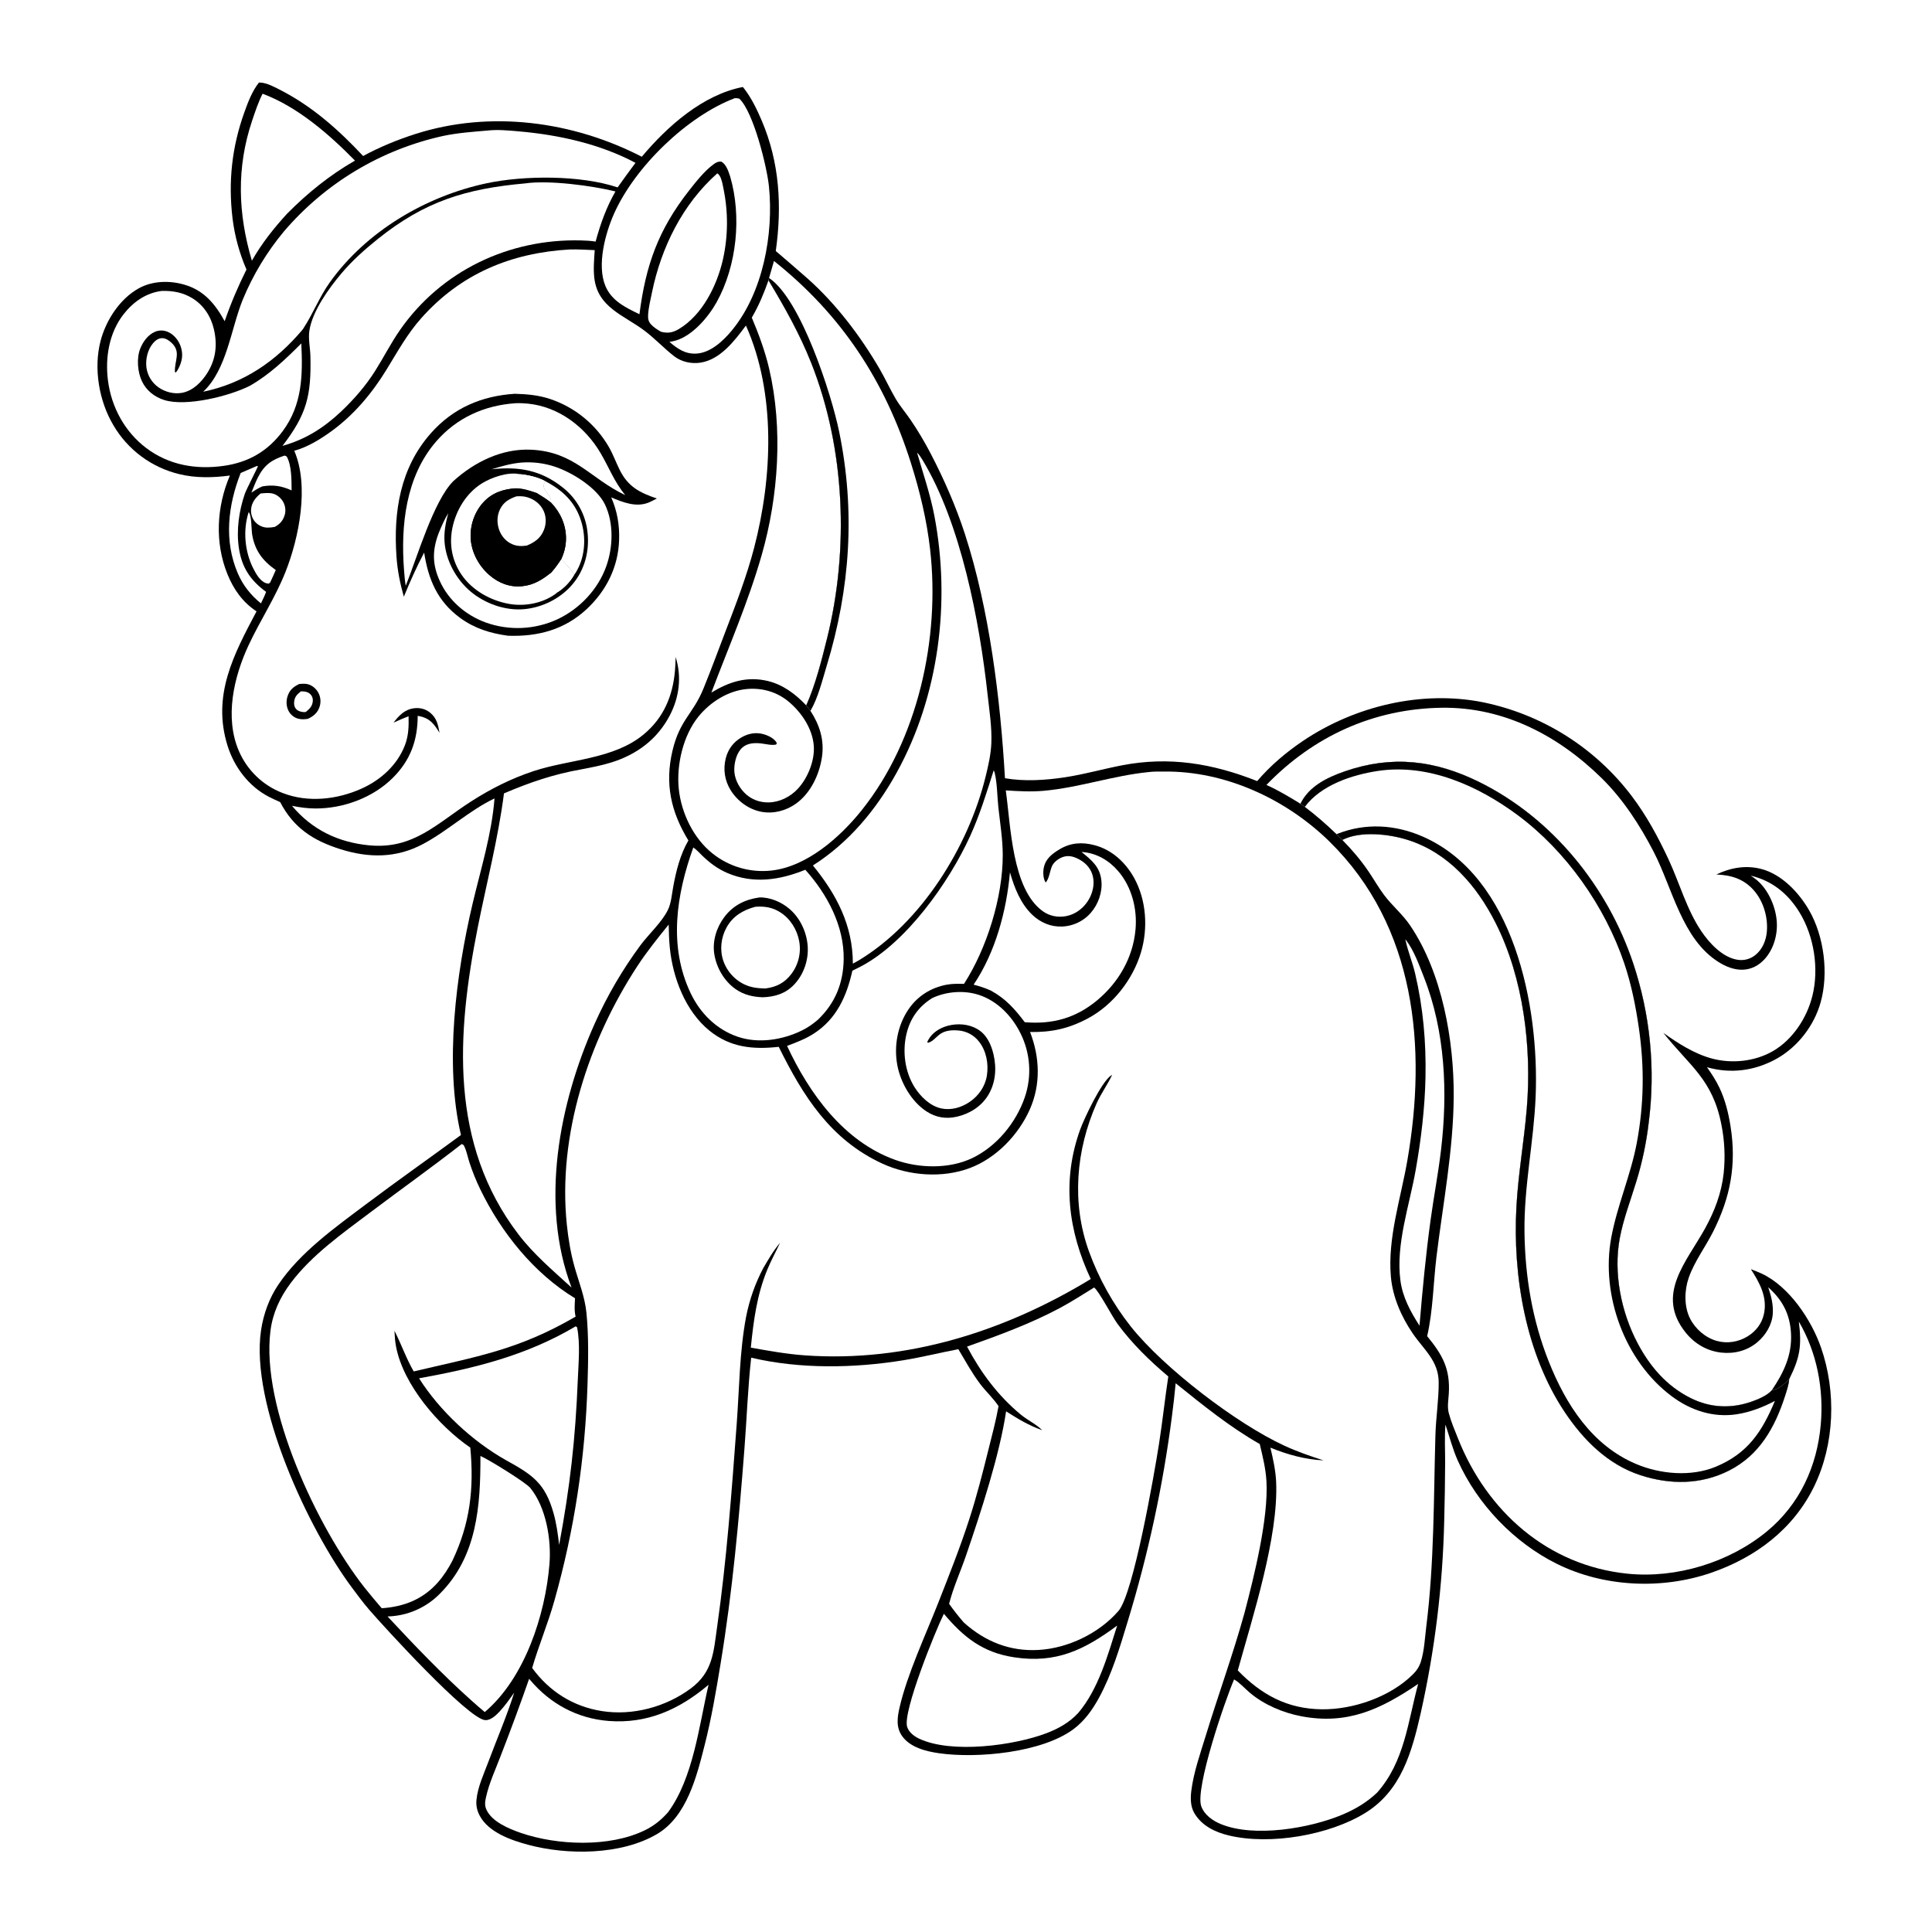 <?xml version="1.0" encoding="utf-8"?>
<!-- Generator: Adobe Illustrator 27.5.0, SVG Export Plug-In . SVG Version: 6.00 Build 0)  -->
<svg version="1.1" id="Layer_1" xmlns="http://www.w3.org/2000/svg" xmlns:xlink="http://www.w3.org/1999/xlink" x="0px" y="0px"
	 viewBox="0 0 4000 4000" style="enable-background:new 0 0 4000 4000;" xml:space="preserve">
<path style="fill:#FFFFFF;" d="M0,0h4000v4000H0V0z"/>
<path d="M536.078,170.946c1.004,0.007,2.012-0.019,3.016,0.023c13.395,0.553,30.57,9.77,42.313,15.847
	c66.246,34.291,119.832,82.161,170.41,136.215c33.922-18.55,71.762-33.994,108.547-45.732
	c154.785-49.395,325.324-26.447,468.387,47.211c53.004-63.08,126.246-128.337,209.262-144.407c1.363,1.668,2.723,3.339,4.012,5.063
	c14.59,19.475,25.519,42.217,35.031,64.52c37.109,87.022,42.074,177.293,29.113,270.054c22.214,18.93,44.289,38.02,66.227,57.27
	c58.672,52.254,109.074,118.816,148.609,186.566c11.785,20.199,21.395,41.602,33.238,61.75c8.969,15.258,20.773,29,30.781,43.613
	c15.324,22.375,29.672,46.711,42.18,70.758c27.469,52.801,52.262,109.484,70.625,166.117
	c50.574,155.977,73.508,341.617,82.84,505.406c39.914,7,83.66,4.18,123.434-1.813c39.891-6.008,78.82-17.129,118.387-24.805
	c98.465-19.105,188.195-3.891,280.379,32.555c26.883-31.75,60.441-60.059,94.891-83.246
	c106.996-72.016,245.617-105.426,372.973-79.875c3.794,0.781,7.58,1.606,11.355,2.473c3.776,0.867,7.542,1.776,11.297,2.727
	c3.753,0.953,7.496,1.948,11.23,2.984c3.732,1.034,7.452,2.111,11.16,3.23c3.708,1.12,7.405,2.281,11.09,3.484
	c3.682,1.203,7.35,2.447,11.004,3.73c3.654,1.286,7.293,2.613,10.918,3.98s7.234,2.775,10.828,4.223
	c3.591,1.448,7.167,2.936,10.727,4.465c3.56,1.529,7.102,3.096,10.625,4.703c3.526,1.609,7.033,3.258,10.52,4.945
	c3.487,1.688,6.954,3.414,10.402,5.18c3.448,1.763,6.876,3.566,10.285,5.41c3.406,1.841,6.793,3.721,10.16,5.641
	c3.365,1.919,6.707,3.875,10.027,5.867c3.323,1.995,6.623,4.026,9.898,6.094c3.276,2.068,6.527,4.172,9.754,6.313
	c3.229,2.141,6.434,4.318,9.613,6.531c3.18,2.214,6.333,4.462,9.461,6.746c3.13,2.284,6.233,4.603,9.309,6.957
	c3.078,2.354,6.129,4.742,9.153,7.164c3.023,2.422,6.018,4.877,8.984,7.367c2.969,2.49,5.909,5.013,8.82,7.57
	c2.911,2.555,5.793,5.143,8.645,7.766c2.854,2.62,5.677,5.272,8.469,7.957c2.794,2.685,5.557,5.4,8.289,8.145
	c2.732,2.747,5.432,5.525,8.102,8.332c2.669,2.807,5.307,5.645,7.914,8.512c2.604,2.865,5.177,5.759,7.719,8.684
	c2.542,2.924,5.05,5.878,7.523,8.859c2.474,2.979,4.914,5.987,7.32,9.023c2.406,3.036,4.779,6.099,7.117,9.188
	c30.695,40.633,54.508,84.785,75.973,130.777c22.871,49.008,37.742,104.332,68.191,149.238
	c16.832,24.824,43.547,53.707,74.496,58.762c1.63,0.276,3.27,0.465,4.918,0.566c1.651,0.102,3.302,0.115,4.953,0.039
	c1.651-0.073,3.293-0.234,4.926-0.484s3.249-0.586,4.848-1.008c1.599-0.422,3.171-0.927,4.715-1.516
	c1.542-0.589,3.05-1.258,4.523-2.008c1.474-0.75,2.902-1.577,4.285-2.48c1.385-0.901,2.719-1.874,4-2.918
	c14.629-11.711,22.223-30.035,23.785-48.371c2.574-30.215-7.168-63.281-27.379-85.98c-21.094-23.691-46.602-30.977-77.141-32.395
	c29.629-14.168,61.402-19.816,93.574-11.246c42.16,11.234,77.461,48.828,98.563,85.578c30.977,53.949,40.582,130.52,23.754,190.426
	c-13.648,48.574-47.57,92.523-91.797,117.066c-44.508,24.699-94.621,31.367-143.508,17.18c9.597,13.66,18.543,27.316,25.746,42.418
	c12.043,25.254,18.653,52.41,23.027,79.941c12.598,79.277-0.082,146.969-36.172,218.426c-15.941,31.563-38.805,61.832-50.414,95.16
	c-9.082,26.063-9.852,59.5,2.813,84.5c10.871,21.465,31.66,39.527,54.918,46.153c21.684,6.176,44.758,2.48,63.957-9.168
	c17.301-10.5,29.859-26.703,34.074-46.637c7.422-35.102-8.941-64.32-27.082-92.621c7.5,2.934,15.137,5.758,22.434,9.18
	c56.953,26.711,102.742,95.473,122.813,153.16c31.867,91.59,28.293,199.559-14.148,287.172
	c-42.973,88.707-121.563,147.625-213.758,179.199c-102.238,35.016-221.648,29.578-318.93-18.621
	c-88.785-43.988-164.586-123.23-205.164-213.648c-10.832-24.137-17.148-49.719-25.613-74.711c-2.055,25.82-0.574,52.445-0.61,78.363
	c-0.203,40.438-0.847,80.868-1.934,121.293c-0.768,33.497-2.363,66.957-4.785,100.379c-2.422,33.419-5.668,66.758-9.738,100.016
	c-4.073,33.258-8.965,66.396-14.676,99.414c-5.711,33.016-12.234,65.871-19.57,98.566
	c-18.352,80.293-40.238,159.953-114.523,205.922c-74.539,46.121-196.75,67.137-282.129,46.863
	c-28.723-6.824-56.422-19.977-71.945-46.422c-8.047-13.719-8.145-30.672-6.238-46.074c4.75-38.43,18.855-78.078,30.172-115.035
	c25.957-84.75,56.355-168.039,80-253.519c19.848-75.727,49.855-195.571,45.375-272.836c-1.508-26.035-7.867-51.359-13.84-76.645
	c-61.648-34.922-119.105-81.535-174.109-125.871c-2.135,22.932-4.72,45.814-7.754,68.645c-4.638,35.982-10.031,71.85-16.18,107.605
	c-6.148,35.758-13.048,71.368-20.699,106.832s-16.046,70.751-25.184,105.863c-9.138,35.109-19.012,70.012-29.621,104.707
	c-16.199,53.5-32.617,108.813-59.555,158.047c-13.434,24.543-29.531,47.18-52.078,64.11
	c-65.551,49.223-200.391,61.473-278.793,50.234c-26.973-3.867-59.719-11.961-76.375-35.375c-13.242-18.609-10.016-39.5-5.148-60.379
	c15.988-68.555,53.152-147.859,79.129-213.875c22.762-57.836,45.902-116.031,65.047-175.172
	c15.363-47.445,27.594-95.504,39.605-143.875c7.406-29.84,15.504-59.668,20.879-89.945c-10.785-16.215-26.121-30.203-37.969-45.879
	c-17.02-22.512-30.828-47.852-45.277-72.055c-38.098,7.324-75.574,16.715-113.918,22.949
	c-102.027,16.59-214.199,18.461-314.969-5.352c-6.898,62.141-9.09,125.371-13.898,187.742
	c-11.516,149.285-24.969,297.141-49.312,444.992c-9.352,56.778-18.895,113.473-33.09,169.278
	c-16.602,65.277-36.895,148.102-99,184.488c-74.434,43.605-185.644,43.766-266.805,21.906c-35.059-9.445-81.18-25.543-99.641-59.59
	c-5.637-10.399-8.121-21.063-7.059-32.86c2.402-26.633,15.031-53.484,24.352-78.379c17.902-47.836,38.445-95.273,53.785-143.973
	c-9.496,13.406-19.391,27.453-30.629,39.445c-7.086,7.555-18.164,18.082-29.434,17.359
	c-35.309-2.262-209.816-193.297-240.98-229.535c-12.043-14-23.023-28.973-34.086-43.75
	c-90.621-121.031-211.969-380.781-188.902-534.332c4.984-33.195,16.906-66.074,35.711-93.965
	c45.227-67.094,117.48-118.32,181.41-166.375c64.926-48.805,131.301-95.383,196.711-143.48
	c-34.539-146.301-10.137-334.102,24.09-478.957c17.121-72.465,39.488-143.184,45.391-217.891
	c-52.508,25.07-96.734,67.164-148.336,94.574c-54.973,29.203-111.574,29.078-170.238,10.676
	c-56.941-17.859-97.555-44.297-125.223-97.641c-7.504-3.352-15.051-6.699-22.375-10.426c-42.086-21.41-72.684-61.773-86.582-106.336
	c-32.496-104.211,12.719-188.742,60.016-278.129c-28.746-18.887-47.492-45.535-60.301-77.18
	c-26.457-65.367-22.402-139.828,5.176-204.035c-34.656,4.617-70.711,5.516-104.851-2.895c-3.539-0.849-7.055-1.788-10.546-2.816
	c-3.492-1.026-6.955-2.139-10.391-3.34c-3.436-1.203-6.838-2.491-10.209-3.863c-3.371-1.372-6.704-2.829-10.002-4.371
	c-3.297-1.542-6.553-3.165-9.769-4.871c-3.215-1.706-6.385-3.491-9.511-5.356c-3.125-1.865-6.202-3.807-9.229-5.828
	c-3.027-2.021-6.002-4.116-8.924-6.285c-2.922-2.172-5.787-4.415-8.595-6.731c-2.809-2.313-5.557-4.697-8.246-7.152
	c-2.689-2.453-5.314-4.971-7.875-7.555c-2.561-2.586-5.056-5.236-7.484-7.949c-2.428-2.711-4.786-5.482-7.074-8.313
	c-2.288-2.828-4.504-5.714-6.646-8.656s-4.21-5.936-6.202-8.981c-1.992-3.047-3.906-6.142-5.741-9.285
	c-29.821-50.137-41.24-117.648-26.494-174.402c11.049-42.523,39.501-86.726,78.503-108.625
	c28.519-16.012,64.151-16.957,95.151-7.859c40.704,11.945,63.466,39.785,83.294,75.609c12.832-37.105,27.645-71.922,45.141-107.008
	c-3.664-8.44-7.021-17-10.07-25.68c-3.049-8.68-5.783-17.458-8.199-26.336c-2.417-8.878-4.512-17.831-6.285-26.859
	c-1.771-9.029-3.216-18.109-4.336-27.242c-9.016-75.879-1.352-147.299,24.488-219.275
	C513.563,211.188,521.918,189.026,536.078,170.946z"/>
<path style="fill:#FFFFFF;" d="M514.887,1060.215c6.285,6.691,5.469,36.367,7.184,46.598c5.551,33.148,21.945,54.484,48.906,73.375
	c-3.621,8.77-7.84,17.375-11.766,26.02l-2.945,2.129c-2.133-0.235-3.574-0.293-5.707-1.035c-12.188-4.23-20.672-19.531-26.148-30.34
	C506.676,1141.969,502.617,1097.66,514.887,1060.215z"/>
<path style="fill:#FFFFFF;" d="M589.125,943.27c1.598,0.187,3.129,1.27,4.555,2.004c10.461,18.859,9.73,48.949,10.082,70.012
	c-20.809-9.281-37.906-12.094-60.441-8.32c-8.106,3.195-15.395,8.277-22.777,12.863c4.273-10.504,8.336-21.266,13.453-31.395
	C546.965,962.762,562.559,951.867,589.125,943.27z"/>
<path style="fill:#FFFFFF;" d="M539.391,1021.746c8.406-0.867,17.402-1.914,25.703,0.25c8.676,2.262,16.965,9.418,21.227,17.195
	c4.488,8.195,5.816,18.148,3.098,27.125c-3.594,11.859-9.832,18.641-20.461,24.555c-5.029,1.044-10.111,1.542-15.246,1.492
	c-9.254-0.09-18.469-4.379-24.797-11.109c-6.93-7.371-9.973-17.559-9.004-27.547
	C521.223,1040.117,529.273,1030.207,539.391,1021.746z"/>
<path style="fill:#FFFFFF;" d="M532.027,964.672l1.922,0.543c0.141,1.488-24.059,48.375-27.058,57.125
	c-12.047,35.164-17.813,75.066-12.356,112.035c5.969,40.434,23.699,67.035,56.418,91.059c-2.937,8.137-7.055,16.004-10.711,23.848
	c-21.07-17.105-37.098-37.172-47.863-62.184c-29.215-67.875-20.273-140.941,5.918-207.863L532.027,964.672z"/>
<path style="fill:#FFFFFF;" d="M2909.605,1944.805c0.496,0.582,1.02,1.141,1.484,1.746c16.363,21.25,27.043,51.348,36.891,76.324
	c44.43,112.695,49.582,239,35.472,358.285c-5.722,48.371-14.918,96.203-21.543,144.437c-9.93,72.234-16.98,146.363-22.973,219.055
	c-18.816-29.172-35.066-59.086-39.605-94.016c-9.68-74.461,18.711-154.754,31.652-227.879
	c11.164-63.102,19.078-128.602,20.352-192.719c1.441-72.562-4.816-143.488-21.395-214.234
	c-5.461-23.317-14.773-45.602-19.903-68.953L2909.605,1944.805z"/>
<path style="fill:#FFFFFF;" d="M1485.125,358.856c2.313,1.596,3.492,2.861,4.992,5.354c4.484,7.461,6.098,18.35,7.824,26.75
	c1.237,6.013,2.315,12.053,3.234,18.121s1.677,12.156,2.273,18.266c0.599,6.109,1.036,12.229,1.313,18.359
	c0.273,6.133,0.385,12.268,0.336,18.406c-0.047,6.138-0.256,12.27-0.629,18.395c-0.372,6.128-0.906,12.241-1.602,18.34
	c-0.695,6.096-1.55,12.172-2.563,18.227c-1.016,6.052-2.19,12.074-3.523,18.066c-12.23,53.73-42.422,115.184-91.695,144.359
	c-12.313,7.289-22.75,8.949-36.477,5.379c-7.176-4.07-14.207-8.496-19.992-14.438c-6.082-6.238-7.285-12.125-6.781-20.629
	c0.918-15.527,4.965-31.496,8.094-46.711C1369.063,512.055,1413.274,422.535,1485.125,358.856z"/>
<path style="fill:#FFFFFF;" d="M543.621,194.042c72.301,26.938,137.707,83.84,191.281,138.472
	c-52.328,30.069-97.738,66.834-140.164,109.502c-27.809,30.348-52.852,61.879-73.254,97.774
	c-28.918-98.106-32.145-192.817,0.66-290.417C528.418,230.707,534.773,211.655,543.621,194.042z"/>
<path style="fill:#FFFFFF;" d="M2239.156,1763.926l2.117,0.148c29.711,2.328,55.488,17.809,74.504,40.285
	c27.66,32.703,38.965,77.766,35.195,119.977c-5.195,58.176-34.793,109.402-79.168,146.48c-44.34,37.043-93.098,50.457-150.176,45.52
	c-20.894-27.711-39.574-48.633-70.242-65.52c-11.734-5.273-23.176-8.926-35.605-12.215c45.316-67.402,68.008-152.332,75.246-232.559
	c9.043,31.774,21.973,65.078,46.52,88.266c16.785,15.855,38.254,24.969,61.496,23.957c1.404-0.055,2.805-0.146,4.203-0.273
	c1.398-0.127,2.792-0.29,4.18-0.488c1.391-0.195,2.775-0.427,4.152-0.695c1.38-0.268,2.751-0.57,4.113-0.906
	c1.365-0.336,2.719-0.707,4.063-1.113c1.344-0.406,2.677-0.845,4-1.316c1.32-0.474,2.629-0.98,3.926-1.52
	c1.297-0.539,2.58-1.111,3.848-1.715s2.52-1.24,3.754-1.906c1.235-0.667,2.452-1.365,3.652-2.094c1.2-0.729,2.382-1.488,3.543-2.277
	s2.302-1.607,3.422-2.453c1.12-0.846,2.217-1.72,3.293-2.621c1.078-0.904,2.131-1.832,3.16-2.785
	c1.029-0.956,2.032-1.938,3.012-2.945c0.979-1.005,1.932-2.035,2.859-3.09c15.605-17.691,24.492-42.875,22.133-66.477
	C2277.465,1794.684,2260.266,1780.91,2239.156,1763.926z"/>
<path style="fill:#FFFFFF;" d="M1191.961,2745.992l2.836,2.074c6.824,34.293,2.891,73.656,1.48,108.515
	c-5,123.539-16.004,220.571-38.625,342.047c-2.582-22.32-5.586-44.563-11.723-66.227c-17.609-62.16-44.027-79.172-97.98-109.063
	c-69.438-38.875-137.953-102.652-180.313-169.684C983.269,2832.66,1090.055,2806.426,1191.961,2745.992z"/>
<path style="fill:#FFFFFF;" d="M1954.176,3341.148c40.785,48.531,80.324,80.184,145.313,90.082
	c87.359,13.305,145.492-15.34,213.477-65.621c-19.246,60.789-38.684,131.543-80.555,180.809
	c-18.199,19.738-40.82,32.477-65.738,41.965c-66.828,25.449-196.531,43.086-263.719,11.328
	c-10.359-4.898-21.105-12.984-24.766-24.363C1868.383,3544.891,1936.41,3377.137,1954.176,3341.148z"/>
<path style="fill:#FFFFFF;" d="M1521.313,203.234c3.426-0.204,6.039,0.231,9.371,1.023c29.438,27.672,57.305,141.784,61.336,181.538
	c10.039,99.049-12.356,220.787-77.301,298.955c-17.727,21.332-43.371,45.359-72.367,47.281
	c-23.453,1.555-39.394-9.875-56.367-24.105c4.484-0.816,9.02-1.648,13.391-2.957c34.918-10.43,67.441-48.805,84.449-79.508
	c41.816-75.469,52-177.601,27.887-260.084c-3.555-10.549-7.937-24.865-18.039-30.604c-6.734-0.755-11.098,1.512-16.418,5.431
	c-18.891,13.916-36.039,35.734-50.457,54.097c-63.969,81.484-89.883,154.851-102.906,256.285
	c-28.648-13.914-57.645-27.543-70.586-58.812c-17.805-43.023-0.113-108.629,17.899-149.141
	C1314.352,345.586,1422.395,240.837,1521.313,203.234z"/>
<path style="fill:#FFFFFF;" d="M335.168,602.297c22.421-0.484,42.937,3.035,62.48,14.809c23.891,14.391,39.082,37.906,45.277,64.785
	c7.375,32.008,4.043,62.113-13.711,90.289c-11.855,18.809-29.516,36.801-52.146,41.078c-16.792,3.172-35.277-1.586-49.108-11.441
	c-1.651-1.164-3.239-2.409-4.764-3.734c-1.525-1.326-2.979-2.725-4.362-4.199c-1.383-1.471-2.688-3.009-3.915-4.613
	c-1.227-1.607-2.37-3.269-3.428-4.988c-1.058-1.721-2.027-3.492-2.907-5.313c-0.879-1.818-1.664-3.676-2.355-5.574
	c-0.691-1.898-1.284-3.827-1.779-5.785c-0.496-1.961-0.891-3.94-1.186-5.938c-2.443-17.523,2.263-37.719,13.817-51.359
	c4.752-5.609,11.407-10.453,19.102-10.195c7.198,0.242,13.523,4.652,18.641,9.328c21.014,19.191,6.043,37.379,7.316,60.766
	l1.787,1.059c2.251-2.516,3.725-4.879,5.304-7.875c7.839-14.875,10.461-29.461,4.974-45.777
	c-4.289-12.754-13.616-24.508-25.996-30.18c-9.033-4.137-18.939-4.281-28.027-0.219c-14.106,6.309-24.221,20.398-29.788,34.391
	c-8.005,20.121-5.603,48.848,3.569,67.973c9.154,19.082,25.772,32.16,45.77,38.531c45.496,14.492,135.298-7.969,177.591-29.383
	c40.453-23.133,73.856-54.91,106.473-87.727c3.125,65.645,2.277,126.754-38.617,181.777
	c-30.758,41.383-70.652,64.332-121.383,71.633c-57.609,8.293-113.955-1.25-161.042-36.809
	c-44.457-33.574-72.217-84.781-79.241-139.754c-6.09-47.66,2.332-99.043,32.608-137.59
	C276.048,624.895,302.691,606.223,335.168,602.297z"/>
<path style="fill:#FFFFFF;" d="M994.68,3014.438c15.461,6.379,93.84,54.668,103.203,66.164
	c32.934,40.445,43.887,107.355,39.707,157.938c-8.711,105.418-51.344,236.242-133.988,306.102
	c-9.723-7.906-19.02-16.445-28.434-24.719c-61.008-54.703-117.016-113.309-172.801-173.227c2.526-0.065,5.048-0.19,7.566-0.375
	c2.521-0.187,5.035-0.433,7.543-0.738c2.508-0.307,5.007-0.674,7.496-1.102c2.49-0.427,4.967-0.914,7.434-1.461
	c2.466-0.547,4.918-1.152,7.355-1.816c2.437-0.664,4.858-1.387,7.262-2.168c2.404-0.781,4.786-1.62,7.148-2.516
	c2.362-0.893,4.702-1.845,7.02-2.855c2.315-1.008,4.605-2.071,6.871-3.188c2.266-1.12,4.503-2.292,6.711-3.516
	c2.208-1.227,4.387-2.505,6.535-3.836c2.148-1.331,4.263-2.712,6.344-4.145c2.081-1.432,4.126-2.914,6.137-4.445
	c2.008-1.531,3.979-3.109,5.914-4.734c1.935-1.628,3.828-3.3,5.68-5.016c1.854-1.716,3.666-3.477,5.434-5.281
	C988.008,3222.266,994.867,3117.129,994.68,3014.438z"/>
<path style="fill:#FFFFFF;" d="M2555.059,3477.086c11.473,6.52,22.602,19.141,32.969,27.864
	c29.387,24.723,68.434,41.188,106.012,48.355c96.145,18.336,164.953-14.707,242.121-66.906
	c-21.566,79.262-28.035,160.695-84.988,225.024c-21.239,20.07-44.461,33.988-71.367,45.383
	c-66.961,28.355-183.258,48.434-252.512,19.617c-16.793-6.988-33.719-18.852-40.18-36.664
	C2473.785,3703.004,2536.418,3519.965,2555.059,3477.086z"/>
<path style="fill:#FFFFFF;" d="M1095.531,3475.746l1.926,2.32c41.711,49.633,97.871,79.953,162.738,85.008
	c80.129,6.246,146.891-24.137,206.82-74.969c-19.684,84.297-31.434,192.785-83.906,263.965
	c-13.855,15.738-28.836,27.848-47.703,37.129c-73.09,35.953-181.785,31.656-257.23,5.586c-24.52-8.477-59.598-22.895-71.019-47.953
	c-4.129-9.066-3-16.488-0.93-25.918c6.434-29.308,20.125-58.441,30.735-86.516
	C1057.391,3581.849,1076.914,3528.965,1095.531,3475.746z"/>
<path style="fill:#FFFFFF;" d="M1435.414,1754.602c6.883,4.594,12.68,11.34,18.652,17.082
	c15.742,15.137,31.676,27.117,51.918,35.805c53.816,23.09,108.801,14.641,161.293-6.73c45.18,50.152,80.648,116.301,79.481,185.465
	c-0.84,49.723-17.684,90.965-53.668,125.301c-10.152,8.496-20.191,15.746-32.102,21.621
	c-40.551,20.008-90.566,28.098-134.012,13.203c-43.867-15.043-77.387-48.696-97.066-90.078
	C1383.594,1958.867,1400.351,1852.254,1435.414,1754.602z"/>
<path d="M1572.473,1858.039c22.285-0.476,45.371,9.484,62.094,23.836c22.223,19.074,35.652,48.113,37.691,77.176
	c1.996,28.422-8.172,58.191-27.711,79.031c-17.945,19.137-39.926,25.73-65.355,26.668c-20.371-0.781-38.691-4.848-55.797-16.629
	c-23.664-16.305-39.824-44.043-44.445-72.297c-4.43-27.09,4.371-55.461,20.715-77.195
	C1517.957,1874.301,1542.977,1862.055,1572.473,1858.039z"/>
<path style="fill:#FFFFFF;" d="M1563.715,1877.399c19.105-1.551,36.066,1.207,52.387,11.828
	c20.438,13.301,34.281,35.73,38.563,59.59c0.266,1.474,0.492,2.953,0.68,4.438c0.188,1.487,0.337,2.977,0.449,4.469
	s0.185,2.987,0.219,4.484c0.031,1.497,0.026,2.993-0.016,4.488c-0.044,1.497-0.128,2.992-0.25,4.484
	c-0.122,1.492-0.282,2.98-0.48,4.465c-0.198,1.484-0.435,2.962-0.711,4.433c-0.276,1.471-0.59,2.935-0.941,4.391
	c-0.349,1.453-0.737,2.897-1.164,4.332c-0.427,1.437-0.891,2.862-1.391,4.273c-0.5,1.409-1.035,2.806-1.605,4.191
	c-0.573,1.383-1.181,2.75-1.824,4.101c-0.643,1.352-1.322,2.686-2.035,4.004c-0.714,1.315-1.46,2.612-2.238,3.891
	c-0.779,1.279-1.591,2.535-2.438,3.77c-0.844,1.237-1.72,2.45-2.629,3.641c-14.047,18.578-31.285,26.965-53.797,29.895
	c-15.188-0.387-28.965-1.715-42.984-8.301c-1.286-0.607-2.556-1.246-3.809-1.918c-1.253-0.672-2.488-1.374-3.707-2.105
	c-1.219-0.734-2.418-1.499-3.598-2.293c-1.18-0.794-2.339-1.617-3.477-2.469c-1.138-0.852-2.254-1.732-3.348-2.641
	c-1.096-0.909-2.168-1.844-3.215-2.805c-1.047-0.964-2.069-1.952-3.067-2.965c-0.997-1.013-1.967-2.051-2.91-3.113
	c-0.945-1.062-1.863-2.148-2.754-3.258c-0.891-1.109-1.753-2.24-2.586-3.391c-0.836-1.151-1.64-2.323-2.414-3.516
	c-0.774-1.193-1.517-2.404-2.231-3.633c-0.716-1.232-1.4-2.479-2.051-3.742c-0.651-1.266-1.27-2.545-1.855-3.84
	c-0.586-1.294-1.139-2.603-1.66-3.926c-0.521-1.326-1.008-2.661-1.461-4.008c-7.488-22.473-4.519-47.801,6.91-68.433
	C1517.387,1896.543,1538.336,1884.293,1563.715,1877.399z"/>
<path style="fill:#FFFFFF;" d="M1591.105,580.34c33.305,55.488,64.52,110.719,88.438,171.063
	c70.301,177.375,78.586,386.176,32.734,570.602c-11.258,45.277-23.969,95.863-43.023,138.48
	c-21.906-23.145-48.094-43.043-79.609-50.555c-43.25-10.308-79.879,1.652-116.774,23.922
	c35.824-94.699,76.305-187.305,104.184-284.871c34.805-121.813,44.32-261.84,15.352-385.82
	c-8.473-36.266-21.453-71.293-35.887-105.559C1571.145,632.539,1581.504,607.57,1591.105,580.34z"/>
<path style="fill:#FFFFFF;" d="M1087.242,379.706c49.031-7.132,138.316,4.635,186.953,16.653
	c-19.187,33.742-30.801,66.57-41.066,103.805c-10.188-1.664-20.273-2.145-30.582-2.406c-148.387-3.766-288.91,62.648-374.418,185.5
	c-18.918,27.18-33.836,56.832-51.527,84.789c-19.785,31.266-43.66,58.57-70.414,84.008c-36.144,34.016-73.519,57.602-121.371,71.105
	c50.156-65.254,59.809-103.637,57.848-185.715c-0.406-17.125-4.75-36.031-2.109-53.02c6.305-40.566,40.066-87.133,65.863-117.824
	c22.66-26.957,48.672-50.027,76.062-72.008C879.688,416.582,965.008,390.652,1087.242,379.706z"/>
<path style="fill:#FFFFFF;" d="M1008.871,270.331c21.453-2.462,44.203-0.208,65.668,1.669
	c82.422,7.206,167.606,26.001,241.172,65.159c-12.576,16.76-24.901,33.701-36.977,50.824
	c-76.539-25.611-193.637-25.173-271.961-8.401c-125.379,26.848-247.852,99.051-323.477,204.355
	c-21.965,30.59-34.957,65.281-55.402,96.344c-0.453,0.691-0.922,1.371-1.383,2.055c-55.086,65.418-121.621,111.285-205.828,128.703
	c49.055-46.023,57.129-129.387,81.91-190.668c5.263-12.753,11.001-25.289,17.215-37.609c6.214-12.318,12.884-24.383,20.012-36.195
	c7.13-11.81,14.697-23.335,22.699-34.574c8.003-11.237,16.42-22.155,25.254-32.754c5.292-6.203,10.707-12.297,16.246-18.281
	c5.539-5.984,11.197-11.854,16.973-17.609c5.776-5.753,11.667-11.387,17.672-16.902c6.005-5.518,12.12-10.91,18.344-16.176
	c6.224-5.268,12.552-10.409,18.984-15.422c6.43-5.011,12.96-9.89,19.59-14.637c6.63-4.747,13.353-9.358,20.168-13.832
	c6.818-4.475,13.723-8.809,20.715-13.004c6.992-4.194,14.066-8.246,21.223-12.154c7.156-3.908,14.389-7.669,21.699-11.284
	c7.307-3.615,14.686-7.08,22.137-10.396c7.448-3.316,14.961-6.479,22.539-9.49c7.578-3.011,15.214-5.868,22.906-8.569
	c7.693-2.702,15.438-5.247,23.234-7.634c7.797-2.388,15.638-4.616,23.523-6.686c7.888-2.07,15.814-3.979,23.777-5.728
	C947.66,275.083,978.223,272.963,1008.871,270.331z"/>
<path style="fill:#FFFFFF;" d="M1898.648,937.063c4.695,4.621,7.848,9.496,11.242,15.102
	c79.531,131.254,118.207,334.144,134.808,485.832c3.625,33.117,9.195,67.766,7.754,101.082
	c-1.004,23.215-6.359,46.355-11.879,68.871c-35.637,145.359-132.797,301.859-262.211,380.16l-12.597,7.02
	c-0.012-79.113-33.777-143.445-82.727-203.266c74.223-47.176,130.879-115.254,173.156-191.695
	c88.172-159.41,112.226-354.332,78.34-532.199C1926.027,1023.316,1911.246,980.629,1898.648,937.063z"/>
<path style="fill:#FFFFFF;" d="M2057.355,1594.953c1.066,2.152,1.473,2.734,2.109,5.387c5.281,22.016,5.098,49.027,7.613,71.855
	c3.539,32.121,8.922,65.402,9.012,97.707c0.234,87.59-33.02,193.781-80.242,267.129c-11.973-0.269-23.82-0.535-35.664,1.645
	c-32.367,5.965-60.223,23.316-78.898,50.543c-22.832,33.281-30.883,76.281-23.531,115.816c6.766,36.387,29.074,75.496,60.465,96.008
	c19.453,12.711,40.535,16.148,63.141,10.914c26.328-6.098,50.484-21.188,64.652-44.645c15.375-25.461,17.641-55.605,10.992-84.113
	c-4.902-21.016-14.23-41.391-33.555-52.68c-18.172-10.613-41.301-12.156-61.367-6.715c-16.313,4.422-32.203,14.215-40.301,29.512
	c-2.113,3.988-1.992,2.215-0.977,5.855c20.734-5.492,19.742-29.527,63.574-25.691c2.052,0.167,4.089,0.438,6.109,0.813
	c2.023,0.377,4.022,0.856,5.996,1.437c1.974,0.583,3.913,1.266,5.816,2.047c1.904,0.781,3.762,1.659,5.574,2.633
	c1.815,0.974,3.574,2.038,5.277,3.192c1.703,1.154,3.342,2.392,4.918,3.715c1.578,1.323,3.082,2.723,4.512,4.199
	c1.432,1.479,2.785,3.027,4.059,4.645c15.547,19.465,20.363,46.262,16.648,70.496c-3.445,22.492-17.168,42.215-35.875,54.871
	c-16.863,11.406-37.84,17.621-58.102,13.453c-23.414-4.816-43.41-24.32-55.793-44.047c-19.961-31.805-25.383-73.285-16.918-109.613
	c7.625-32.722,25.316-57.492,53.934-75.137c29.129-13.496,65.133-16.363,95.871-6.43c38.535,12.449,68.867,43.992,86.496,79.73
	c1.263,2.531,2.464,5.093,3.602,7.684c1.135,2.591,2.207,5.209,3.215,7.855c1.008,2.643,1.949,5.312,2.824,8.004
	c0.877,2.69,1.688,5.4,2.43,8.129c0.74,2.732,1.413,5.48,2.02,8.246c0.607,2.763,1.145,5.54,1.613,8.332
	c0.469,2.789,0.868,5.589,1.199,8.398c0.331,2.813,0.591,5.63,0.781,8.453c0.193,2.823,0.315,5.648,0.367,8.477
	c0.052,2.831,0.034,5.66-0.055,8.488s-0.246,5.652-0.473,8.473c-0.227,2.82-0.523,5.634-0.891,8.441
	c-0.367,2.805-0.803,5.599-1.309,8.383c-0.503,2.786-1.076,5.557-1.719,8.313c-0.641,2.755-1.349,5.494-2.125,8.215
	c-0.779,2.721-1.622,5.422-2.531,8.102c-18.105,52.84-58.054,101.875-108.812,126.199c-47.941,22.972-110.523,21.375-159.879,3.637
	c-106.258-38.188-177.594-137.059-223.559-235.816c19.016-7.258,38.008-14.383,55.219-25.457
	c47.156-30.336,68.184-77.48,79.945-130.289c5.633-2.812,11.297-5.539,16.879-8.449c94.644-49.32,183.297-174.512,226.949-270.324
	C2028.695,1686.855,2042.641,1641.047,2057.355,1594.953z"/>
<path style="fill:#FFFFFF;" d="M2265.324,2665.625c10.75,8.805,36.668,59.43,48.633,75.653
	c30.152,40.89,66.176,75.925,104.883,108.554c-7.051,46.316-11.946,92.957-19.184,139.25
	c-9.656,61.77-52.832,310.285-83.957,346.176c-40.223,46.367-104.504,77.336-165.555,80.789
	c-59.492,3.367-110.844-17.461-154.723-56.852c-10.836-12.512-20.887-25.148-30.402-38.695
	c8.609-33.961,23.922-67.418,35.285-100.668c30.02-87.836,69.297-207.449,82.719-297.809c24.246,15.543,47.433,29.441,74.758,39.023
	c-12.727-12.727-30.516-20.793-44.473-32.379c-47.359-39.313-82.442-86.633-111.137-140.676
	c64.832-23.059,130.305-46.949,191.184-79.344C2217.934,2695.57,2241.609,2680.215,2265.324,2665.625z"/>
<path style="fill:#FFFFFF;" d="M1602.445,540.34c139.828,111.309,229.879,248.41,283.582,418.461
	c18.477,58.512,32.727,117.688,39.688,178.734c20.926,183.605-25.063,394.527-141.984,540.356
	c-44.375,55.348-112.656,116.097-186.297,124.461c-2.711,0.305-5.428,0.542-8.152,0.711c-2.724,0.169-5.451,0.272-8.18,0.308
	c-2.729,0.034-5.457,0.001-8.184-0.098c-2.726-0.096-5.449-0.262-8.168-0.496c-2.719-0.232-5.431-0.531-8.137-0.898
	c-2.703-0.365-5.396-0.797-8.078-1.297c-2.682-0.5-5.351-1.065-8.008-1.695c-2.656-0.63-5.294-1.326-7.914-2.086
	c-2.62-0.758-5.22-1.581-7.801-2.469c-2.581-0.888-5.138-1.84-7.672-2.855c-2.534-1.013-5.04-2.089-7.52-3.227
	c-2.482-1.138-4.934-2.336-7.355-3.594c-2.422-1.258-4.81-2.574-7.164-3.949c-2.357-1.378-4.678-2.811-6.965-4.301
	c-2.286-1.49-4.535-3.035-6.746-4.637c-2.211-1.599-4.38-3.253-6.508-4.961c-39.371-31.5-64.363-83.75-69.551-133.422
	c-5.172-49.566,9.031-110.773,40.82-149.906c24.336-29.957,61.34-53.484,100.301-56.949c32.063-2.852,62.992,6.18,87.539,27.16
	c26.008,22.226,48.086,55.133,50.828,90.004c2.391,30.398-12.094,66.672-32.68,89.058c-15.531,16.883-37.563,28.09-60.691,28.567
	c-19.094,0.395-37.25-6.582-50.57-20.383c-12.441-12.887-21.102-30.805-20.645-48.863c0.391-15.297,5.25-34.66,17.453-44.949
	c10.863-9.168,25.848-9.371,39.242-7.777c9.742,1.164,20.145,4.168,29.855,2.195l1.648-2.926
	c-4.953-9.543-16.66-15.215-26.562-18.246c-16.117-4.938-32.356-2.039-46.785,6.313c-16.77,9.703-27.934,24.809-32.582,43.609
	c-5.656,22.887-2.058,46.207,10.496,66.137c14.043,22.289,37.383,39.477,63.445,44.316c25.16,4.676,51.152-2.219,71.785-17.059
	c30.391-21.855,48.336-60.379,53.606-96.711c5.082-35.047-4.891-65.894-23.867-95.211l-8.715-11.281
	c19.055-42.617,31.766-93.203,43.023-138.48c45.852-184.426,37.566-393.227-32.734-570.602
	c-23.918-60.344-55.133-115.574-88.438-171.063l1.125-4.734C1595.71,563.871,1599.115,552.116,1602.445,540.34z"/>
<path d="M1591.105,580.34l1.125-4.734c65.676,43.234,128.984,239.68,145.047,317.688c33.879,164.531,23.117,324.797-25.695,485.25
	c-9.145,30.055-17.785,66.156-33.613,93.223l-8.715-11.281c19.055-42.617,31.766-93.203,43.023-138.48
	c45.852-184.426,37.566-393.227-32.734-570.602C1655.625,691.059,1624.41,635.828,1591.105,580.34z"/>
<path style="fill:#FFFFFF;" d="M955.738,2368.715c4.273,1.555,4.098,1.59,5.941,5.535c4.574,9.785,6.769,21.824,10.16,32.203
	c6.31,19.339,13.905,38.16,22.785,56.465c43.18,89.105,110.766,173.375,195.926,225.07c-0.691,12.859-1.852,25.301,1.172,37.953
	c-119.148,69.273-204.07,82.457-335.16,113.477c-15.641-26.965-25.719-56.547-39.926-84.278c0.594,11.141,1.258,22.172,3.367,33.149
	c15.23,79.258,88.438,164.113,153.691,208.848c7.934,84.668-0.352,157.113-37.082,234.223
	c-8.145,15.703-17.938,31.043-29.625,44.351c-31.145,35.48-70.414,50.836-116.656,53.98c-12.362-14.247-24.424-28.745-36.188-43.492
	c-96.648-123.215-214.527-372.246-194.164-531.16c4.699-36.679,19.824-69.289,41.926-98.715
	c43.711-58.191,107.223-102.855,164.906-146.305C829.641,2462.691,893.688,2417.078,955.738,2368.715z"/>
<path style="fill:#FFFFFF;" d="M2622.016,1625.125c97.43-100.852,221.883-157.844,363.086-159.797
	c128.199-1.773,241.192,57.578,331.054,145.852c44.059,43.281,79.34,97.68,107.625,152.457
	c39.16,75.836,58.445,180.48,134.492,228.305c14.773,9.293,31.984,16.273,49.703,15.754c17.813-0.52,33.34-8.668,45.254-21.703
	c18.566-20.316,27.086-49.672,25.461-76.852c-1.852-30.891-17.172-66.562-41.066-86.793c-3.996-3.383-8.461-6.367-12.766-9.348
	c44,10.406,76.883,37.191,100.484,75.449c30.586,49.582,41.082,117.039,26.98,173.578c-11.32,45.378-40.43,90.09-81.297,113.941
	c-37.313,21.778-85.363,26.785-126.883,15.559c-36.586-9.895-69.867-31.371-100.438-53.137
	c54.949,69.227,102.066,96.02,120.336,190.465c1.633,8.2,2.957,16.451,3.973,24.75c1.016,8.302,1.719,16.629,2.109,24.981
	c0.394,8.351,0.473,16.707,0.238,25.066c-0.235,8.36-0.78,16.698-1.637,25.016c-4.547,41.406-18.586,78.336-38.571,114.664
	c-38.07,69.207-103.469,136.762-40.164,215.656c18.32,22.832,43.879,38.012,73.195,41.367c27.188,3.109,54.09-3.637,75.184-21.43
	c17.277-14.57,30.309-35.734,31.961-58.586c1.375-19.051-3.301-37.316-9.414-55.16c29.625,26.379,45.059,55.664,47.18,95.676
	c2.363,44.668-15.211,81.219-39.707,117.383c-8.941,10.989-29.312,19.348-42.543,23.902c-42.645,14.688-85.164,12.629-125.625-7.594
	c-49.535-24.758-84.066-64.985-109.676-113.344c-34.078-64.363-50.5-145.648-36.961-217.816
	c7.469-39.805,22.512-78.77,34.305-117.492c6.109-19.828,11.301-39.893,15.574-60.195c4.271-20.302,7.607-40.758,10.008-61.367
	c0.89-6.919,1.683-13.85,2.379-20.793c0.695-6.94,1.293-13.889,1.793-20.848s0.901-13.922,1.203-20.891
	c0.302-6.971,0.507-13.944,0.613-20.918c0.107-6.977,0.116-13.953,0.027-20.93c-0.091-6.974-0.28-13.947-0.566-20.918
	c-0.286-6.971-0.672-13.936-1.156-20.895c-0.482-6.961-1.063-13.913-1.742-20.855c-0.679-6.943-1.457-13.875-2.332-20.797
	c-0.875-6.919-1.848-13.827-2.918-20.723c-1.068-6.893-2.234-13.771-3.5-20.633c-1.263-6.86-2.623-13.701-4.078-20.523
	s-3.008-13.624-4.656-20.402c-1.648-6.779-3.392-13.533-5.23-20.262s-3.772-13.432-5.801-20.109
	c-2.026-6.675-4.147-13.319-6.363-19.934c-53.191-158.797-167.582-300.203-318.512-374.805
	c-91.902-45.426-180.621-55.914-278.098-22.188c-36.555,12.644-74.477,30.93-92.031,67.191
	C2669.543,1649.957,2646.648,1636.246,2622.016,1625.125z"/>
<path style="fill:#FFFFFF;" d="M2779.156,1738.996c37.816-19.305,97.477-12.254,136.434,0.254
	c84.148,27.02,142.219,94.949,181.016,171.738c57.637,114.074,74.957,257.688,64.418,384.09
	c-5.656,67.852-17.684,135.004-21.43,203.055c-7.887,143.418,19.242,304.457,100.133,425.539
	c38.551,57.699,89.266,108.539,156.402,130.476c61.359,20.051,125.359,20.054,183.648-9.523
	c63.035-31.992,94.832-89.121,115.938-154.414c3.52-10.891,7.734-23.34,8.668-34.777c22.496-45.242,26.098-69.199,19.953-119.234
	c37.488,64.066,51.82,139.559,45.371,213.117c-7.59,86.594-43.688,165.23-111.266,221.07
	c-78.148,64.57-188.383,98.117-289.246,87.746c-165-16.965-290.582-128.941-350.523-279.848
	c-6.813-17.152-14.407-34.742-19.106-52.605c-3.418-13-0.789-26.844,0.027-40.09c3.176-51.563-12.879-80.277-44.801-119.188
	c12.238-53.023,12.738-110.926,19.359-164.996c13.426-109.637,34.844-219.926,35.605-330.594
	c0.801-116.633-23.926-256.598-90.023-354.516c-15.949-23.629-37.637-41.176-54.336-63.586
	c-11.352-15.234-20.848-31.949-31.496-47.699C2817.77,1781.145,2799.348,1759.492,2779.156,1738.996z"/>
<path style="fill:#FFFFFF;" d="M2692.504,1664.102c17.555-36.262,55.477-54.547,92.031-67.191
	c97.477-33.727,186.195-23.238,278.098,22.188c150.93,74.602,265.32,216.008,318.512,374.805c2.216,6.615,4.337,13.259,6.363,19.934
	c2.029,6.677,3.962,13.38,5.801,20.109s3.582,13.483,5.23,20.262c1.648,6.779,3.201,13.58,4.656,20.402s2.815,13.664,4.078,20.523
	c1.266,6.862,2.432,13.74,3.5,20.633c1.07,6.896,2.043,13.803,2.918,20.723c0.875,6.922,1.653,13.854,2.332,20.797
	c0.68,6.943,1.26,13.895,1.742,20.855c0.484,6.958,0.87,13.923,1.156,20.895c0.287,6.971,0.475,13.944,0.566,20.918
	c0.088,6.977,0.081,13.953-0.023,20.93c-0.107,6.974-0.313,13.947-0.617,20.918c-0.302,6.969-0.703,13.932-1.203,20.891
	s-1.098,13.908-1.793,20.848c-0.696,6.943-1.489,13.874-2.379,20.793c-2.401,20.609-5.737,41.065-10.008,61.367
	c-4.273,20.302-9.465,40.367-15.574,60.195c-11.793,38.723-26.836,77.688-34.305,117.492
	c-13.539,72.168,2.883,153.453,36.961,217.816c25.609,48.36,60.141,88.586,109.676,113.344
	c40.461,20.222,82.98,22.281,125.625,7.594c13.23-4.555,33.602-12.914,42.543-23.902c15.223-2.094,25.481-12.633,35.992-22.805
	c-0.934,11.438-5.148,23.887-8.668,34.777c-21.106,65.293-52.903,122.422-115.938,154.414
	c-58.289,29.578-122.289,29.574-183.648,9.523c-67.137-21.938-117.852-72.777-156.402-130.476
	c-80.891-121.082-108.02-282.121-100.133-425.539c3.746-68.051,15.773-135.203,21.43-203.055
	c10.539-126.402-6.781-270.015-64.418-384.09c-38.797-76.789-96.867-144.719-181.016-171.738
	c-38.957-12.508-98.617-19.558-136.434-0.254l-11.98-11.898c-20.984-20.191-42.445-38.981-65.648-56.574L2692.504,1664.102z"/>
<path d="M2692.504,1664.102c17.555-36.262,55.477-54.547,92.031-67.191c97.477-33.727,186.195-23.238,278.098,22.188
	c150.93,74.602,265.32,216.008,318.512,374.805c2.216,6.615,4.337,13.259,6.363,19.934c2.029,6.677,3.962,13.38,5.801,20.109
	s3.582,13.483,5.23,20.262c1.648,6.779,3.201,13.58,4.656,20.402s2.815,13.664,4.078,20.523c1.266,6.862,2.432,13.74,3.5,20.633
	c1.07,6.896,2.043,13.803,2.918,20.723c0.875,6.922,1.653,13.854,2.332,20.797c0.68,6.943,1.26,13.895,1.742,20.855
	c0.484,6.958,0.87,13.923,1.156,20.895c0.287,6.971,0.475,13.944,0.566,20.918c0.088,6.977,0.081,13.953-0.023,20.93
	c-0.107,6.974-0.313,13.947-0.617,20.918c-0.302,6.969-0.703,13.932-1.203,20.891s-1.098,13.908-1.793,20.848
	c-0.696,6.943-1.489,13.874-2.379,20.793c-2.401,20.609-5.737,41.065-10.008,61.367c-4.273,20.302-9.465,40.367-15.574,60.195
	c-11.793,38.723-26.836,77.688-34.305,117.492c-13.539,72.168,2.883,153.453,36.961,217.816
	c25.609,48.36,60.141,88.586,109.676,113.344c40.461,20.222,82.98,22.281,125.625,7.594c13.23-4.555,33.602-12.914,42.543-23.902
	c15.223-2.094,25.481-12.633,35.992-22.805c-0.934,11.438-5.148,23.887-8.668,34.777c-21.106,65.293-52.903,122.422-115.938,154.414
	c-58.289,29.578-122.289,29.574-183.648,9.523c-67.137-21.938-117.852-72.777-156.402-130.476
	c-80.891-121.082-108.02-282.121-100.133-425.539c3.746-68.051,15.773-135.203,21.43-203.055
	c10.539-126.402-6.781-270.015-64.418-384.09c-38.797-76.789-96.867-144.719-181.016-171.738
	c-38.957-12.508-98.617-19.558-136.434-0.254l-11.98-11.898l2.434-0.969c57.668-22.754,119.293-18.891,175.726,5.77
	c189.859,82.965,241.605,351.656,234.063,537.816c-3.813,94.082-24.301,186.18-23.117,280.82
	c1.152,92.352,16.188,182.855,50.477,268.879c35.348,88.684,89.246,172.887,180.387,211.523
	c50.238,21.301,113.914,26.973,165.125,5.777c66.059-27.336,95.953-72.551,122.477-136.266
	c-24.379,12.953-51.316,23.332-78.688,27.582c-48.953,7.605-95.961-8.012-135.152-37.387
	c-97.016-72.707-146.844-208.93-125.098-327.676c12.211-66.672,40.371-129.551,52.965-196.555
	c14.988-79.762,15.984-156.945,4.445-237.289c-6.516-45.363-15.688-91.313-30.395-134.75
	c-39.969-118.066-120.328-232.25-220.406-306.559c-82.063-60.938-185.43-107.375-289.613-91.684
	c-53.445,8.051-117.715,29.164-151.277,74.391L2692.504,1664.102z"/>
<path style="fill:#FFFFFF;" d="M1179.715,516.48c17.129-0.449,34.457,0.766,51.586,1.391c-1.223,19.176-3.074,38.609-0.832,57.766
	c7.141,61.019,61.082,76.852,103.785,108.93c21.715,16.313,40.145,36.363,61.461,52.934c15.012,11.668,35.313,16.144,54.012,13.406
	c41.453-6.066,71.355-45.629,94.625-76.933c62.48,140.058,55.008,314.379,17.012,460.102
	c-15.367,58.938-37.457,116.07-59.199,172.883c-15.125,39.52-29.687,79.34-45.676,118.516
	c-21.816,53.453-49.02,64.547-64.191,128.813c-16.121,68.305-3.285,126.551,32.934,185.789
	c-16.996,29.316-25.344,62.867-31.418,95.98c-2.824,15.391-4.195,34.246-11.184,48.199c-13.004,25.953-38.918,49.043-56.531,72.617
	c-18.659,25.234-35.905,51.401-51.738,78.5c-15.831,27.099-30.156,54.971-42.976,83.617
	c-73.859,165.074-114.035,373.02-48.047,546.773c-38.258-35.027-77.539-67.934-109.312-109.336
	c-144.203-187.898-128.512-416.371-85.031-635.656c18.449-93.031,42.266-183.817,54.434-278.125
	c53.043-22.75,103.176-39.766,160.086-49.789c20.84-3.934,41.773-7.969,62.059-14.254c52.887-16.391,95.551-48.129,121.344-97.758
	c19.637-37.777,24.738-79.793,11.941-120.574c-0.203,9.539-0.68,19.064-1.43,28.574c-4.52,52.176-23.539,97.328-64.402,131.371
	c-62.57,52.137-153.492,51.559-228.305,76.266c-46.121,15.23-88.758,36.699-129.551,62.922
	c-70.848,45.543-119.242,99.391-210.574,90.777c-64.258-6.058-118.773-32.359-160.063-81.844c16.41,3.313,32.223,5.508,48.996,5.531
	c57.828,0.074,119.246-22.645,160.297-63.93c36.117-36.324,50.836-77.328,50.988-127.914l3.563,0.719
	c22.266,4.695,30.074,16.09,41.637,34.371c-3.043-16.375-5.543-29.836-19.004-41.246c-9.105-7.719-20.922-10.938-32.73-9.629
	c-20.09,2.223-32.004,14.809-43.504,29.933c10.195-4.863,20.664-9.051,31.117-13.32c0.594,20.875,0.066,40.156-7.492,59.906
	c-15.754,41.168-50.191,72.195-89.766,89.965c-50.777,22.805-111.082,29.59-163.719,9c-2.497-0.961-4.969-1.983-7.414-3.066
	c-2.445-1.081-4.863-2.223-7.254-3.426c-2.388-1.206-4.746-2.469-7.074-3.789c-2.326-1.32-4.617-2.698-6.875-4.133
	c-2.258-1.432-4.479-2.922-6.664-4.469c-2.182-1.544-4.326-3.142-6.43-4.793c-2.104-1.654-4.167-3.357-6.188-5.109
	c-2.018-1.755-3.992-3.559-5.922-5.41c-1.93-1.854-3.813-3.754-5.648-5.699c-1.836-1.948-3.621-3.939-5.355-5.973
	c-1.737-2.034-3.422-4.111-5.055-6.23c-1.633-2.12-3.212-4.279-4.738-6.476c-1.526-2.195-2.996-4.428-4.41-6.699
	c-1.414-2.271-2.771-4.576-4.07-6.914c-1.299-2.339-2.54-4.708-3.723-7.109c-1.182-2.398-2.303-4.825-3.363-7.281
	c-30.121-69.52-10.762-153.563,20.016-219.434c24.039-51.453,54.957-97.867,76.133-151.09
	c28.258-71.02,49.785-178.375,18.406-251.332c26.973-7.504,52.582-23.035,75.148-39.234
	c47.844-34.348,85.488-79.281,116.117-129.266c22.676-37.008,42.727-73.613,71.793-106.27
	C954.152,566.602,1058.254,523.434,1179.715,516.48z"/>
<path d="M619.309,1416.215c6.41-0.547,13.133-1.266,19.375,0.734c8.965,2.875,16.578,9.695,20.832,18.043
	c0.568,1.13,1.077,2.285,1.527,3.465c0.448,1.182,0.836,2.383,1.164,3.602c0.328,1.221,0.594,2.456,0.797,3.703
	c0.203,1.247,0.342,2.501,0.418,3.762c0.078,1.263,0.091,2.526,0.039,3.789c-0.052,1.263-0.168,2.52-0.348,3.77
	c-0.18,1.25-0.423,2.488-0.73,3.715c-0.305,1.227-0.671,2.435-1.098,3.625c-4.336,12.016-12.609,18.645-23.848,23.859
	c-6.621,1.047-12.75,1.41-19.359-0.117c-8.625-1.988-16.219-8.094-20.406-15.844c-5.098-9.426-5.559-20.965-2.215-31.043
	C599.82,1428.129,607.309,1422.172,619.309,1416.215z"/>
<path style="fill:#FFFFFF;" d="M622.961,1431.383c0.555-0.008,1.113-0.031,1.668-0.02c7.883,0.152,14.715,1.352,19.699,8.02
	c2.809,3.758,3.734,8.246,3.234,12.852c-1.121,10.301-6.742,15.406-14.336,21.762c-1.719,0.246-2.535,0.426-4.422,0.324
	c-6.176-0.344-12.875-2.34-16.707-7.543c-2.785-3.785-3.535-8.547-3.141-13.117C609.887,1442.758,614.742,1437.996,622.961,1431.383
	z"/>
<path d="M1065.942,815.266c24.883,0.691,49.344,2.848,73.082,10.816c3.18,1.068,6.335,2.206,9.465,3.414
	c3.128,1.208,6.227,2.488,9.297,3.84c3.07,1.349,6.109,2.768,9.117,4.258c3.005,1.487,5.975,3.042,8.91,4.664
	c2.935,1.622,5.832,3.311,8.691,5.066c2.859,1.753,5.677,3.57,8.453,5.453c2.779,1.883,5.512,3.827,8.199,5.832
	c2.688,2.005,5.329,4.07,7.926,6.195c2.594,2.128,5.138,4.311,7.633,6.551c2.497,2.242,4.941,4.539,7.332,6.891
	c2.391,2.352,4.728,4.757,7.012,7.215c2.281,2.458,4.506,4.968,6.676,7.527c2.169,2.557,4.279,5.164,6.328,7.82
	c2.05,2.654,4.039,5.353,5.969,8.098c1.927,2.745,3.792,5.533,5.594,8.363c1.8,2.828,3.535,5.697,5.207,8.606
	c8.578,15.035,14.453,31.516,22.164,46.992c17.441,35.023,41.535,47.238,76.918,59.215c-5.426,2.851-10.941,5.926-16.613,8.254
	c-26.184,10.754-53.531-0.309-77.82-10.504c12.539,28.73,17.367,57.215,16.309,88.516c-1.883,55.695-26.496,104.836-67.031,142.668
	c-45.957,42.887-101.594,57.434-163.105,55.203c-36.543-5.035-68.762-14.859-98.898-36.848
	c-46.992-34.281-65.938-79.539-74.582-135.336c-15.555,29.488-29.406,60.512-42.059,91.363
	c-7.887-27.742-13.258-54.398-15.258-83.211c-6.43-92.758,7.707-183.469,71.18-255.176
	C938.383,844.652,997.019,819.758,1065.942,815.266z"/>
<path style="fill:#FFFFFF;" d="M1129.16,996.391c36.09,18.758,61.981,43.371,74.172,83.027c9.984,32.473,8.269,70.039-7.969,100.192
	c-2.094,3.883-4.152,7.523-6.891,10.996c-5.578-11.313-17.648-23.621-26.629-32.582c6.293-13.606,9.902-27.676,9.992-42.715
	c0.172-28.746-11.648-54.43-31.211-74.93c1.371-13.074-11.367-19.691-14.781-31.398
	C1124.313,1003.719,1126.508,1000.648,1129.16,996.391z"/>
<path style="fill:#FFFFFF;" d="M1154.133,1226.219c-1.844,1.656-3.613,3.199-5.656,4.613
	c-26.859,18.555-62.508,25.067-94.492,19.442c-38.141-6.711-76.219-27.906-98.305-60.246
	c-19.707-28.848-26.063-62.715-19.082-96.848c7.504-36.668,28.441-71.531,60.32-91.867c20.152-12.859,55.133-24.879,78.832-19.59
	c17.898,1.633,37.531,6.008,53.41,14.668c-2.652,4.258-4.848,7.328-3.316,12.59c3.414,11.707,16.152,18.324,14.781,31.398
	c-9.23-7.469-19.344-13.5-29.426-19.734c-14.621-4.84-27.695-9.516-43.266-9.633c-26.074,1.563-49.34,9.367-67.406,29.219
	c-18.238,20.047-27.656,47.906-25.981,74.906c1.809,29.129,16.981,56.703,38.879,75.668c19.121,16.563,42.469,25.516,67.871,22.836
	c24.746-2.609,41.488-13.734,60.508-28.711c7.559-8.582,13.816-17.328,20.039-26.906c8.98,8.961,21.051,21.269,26.629,32.582
	C1180.598,1204.293,1167.652,1217.93,1154.133,1226.219z"/>
<path style="fill:#FFFFFF;" d="M1161.844,1158.024c8.98,8.961,21.051,21.269,26.629,32.582c-7.875,13.688-20.82,27.324-34.34,35.613
	l-1.031-1.539c4.789-7.602,15.141-15.637,21.723-22.051c-4.613-9.371-9.578-25.898-16.441-33.059l-1.738,3.852
	c0.73,2.539,1.5,5.09,2.078,7.668c1.633,7.258,2.789,16.5-1.254,22.938l-3.664-0.664l2.691,0.883
	c-3.137-5.73-0.609-15.707-2.402-22.918l-2.313-1.199l-6.305,5.52l-3.672-0.719
	C1149.363,1176.348,1155.621,1167.602,1161.844,1158.024z"/>
<path style="fill:#FFFFFF;" d="M1075.75,981.723c17.898,1.633,37.531,6.008,53.41,14.668c-2.652,4.258-4.848,7.328-3.316,12.59
	c3.414,11.707,16.152,18.324,14.781,31.398c-9.23-7.469-19.344-13.5-29.426-19.734c-14.621-4.84-27.695-9.516-43.266-9.633
	l1.832-3.625c4.52,0.094,7.266,0.504,11.063-2.188c-2.121-2.937-1.34-1.535-2.906-5.215c-1.578-3.715-0.945-3.211,0.449-6.664
	l3.285-0.172c0.754,1.578,2.125,4.543,3.035,5.934c3.492,5.32,8.496,4.961,14.289,6.203c-2.379-4.535-4.453-10.602-7.375-14.687
	c-3.422-4.781-10.133-5.68-15.641-6.051c-0.711-0.047-1.426-0.031-2.141-0.047L1075.75,981.723z"/>
<path style="fill:#FFFFFF;" d="M1078.836,957.758c5.932-0.471,11.874-0.643,17.824-0.516c5.951,0.125,11.879,0.548,17.785,1.27
	c5.909,0.721,11.766,1.736,17.57,3.043c5.805,1.31,11.53,2.906,17.176,4.789c35.875,12.031,87.066,43.836,103.547,78.574
	c18.133,38.215,16.551,87.613,2.715,126.856c-17.008,48.227-55.102,88.695-101.258,110.355c-2.885,1.336-5.801,2.601-8.746,3.797
	c-2.948,1.193-5.922,2.315-8.922,3.367c-3,1.05-6.025,2.025-9.074,2.926c-3.05,0.904-6.118,1.732-9.207,2.484
	c-3.089,0.755-6.193,1.434-9.313,2.035c-3.122,0.604-6.258,1.131-9.406,1.582c-3.146,0.448-6.302,0.82-9.469,1.117
	c-3.164,0.297-6.335,0.517-9.512,0.66c-3.174,0.143-6.352,0.208-9.531,0.195c-3.18-0.01-6.357-0.099-9.531-0.266
	c-3.174-0.167-6.344-0.41-9.508-0.73c-3.164-0.32-6.318-0.717-9.461-1.191c-3.143-0.474-6.274-1.023-9.391-1.648
	c-3.117-0.628-6.217-1.33-9.301-2.106c-3.083-0.776-6.146-1.628-9.187-2.555c-3.042-0.924-6.059-1.923-9.051-2.996
	c-41.32-15.102-76.644-45.363-94.98-85.703c-15.711-34.559-15.824-63.445-2.516-98.969c5.91-14.297,11.824-28.418,19.941-41.625
	c-5.305,19.949-9.184,39.012-7.633,59.758c2.906,38.898,24.43,77.719,54.137,102.625c29.785,24.969,71.801,39.879,110.773,36.324
	c38.262-3.492,76.109-22.648,100.68-52.301c24.734-29.848,34.461-67.473,30.504-105.809c-0.219-2.271-0.495-4.535-0.828-6.793
	c-0.333-2.258-0.724-4.505-1.172-6.742c-0.448-2.237-0.951-4.462-1.508-6.676c-0.56-2.211-1.174-4.407-1.844-6.59
	c-0.672-2.18-1.397-4.342-2.176-6.488c-0.779-2.143-1.611-4.267-2.496-6.371c-0.885-2.102-1.824-4.18-2.816-6.234
	c-0.99-2.057-2.031-4.087-3.125-6.09c-1.094-2.003-2.237-3.977-3.43-5.922c-1.193-1.945-2.434-3.859-3.723-5.742
	c-1.289-1.88-2.625-3.728-4.008-5.543c-1.383-1.815-2.81-3.595-4.281-5.34c-1.474-1.742-2.99-3.447-4.547-5.113
	c-1.56-1.667-3.16-3.293-4.801-4.879c-1.638-1.586-3.317-3.13-5.035-4.633c-1.719-1.5-3.474-2.957-5.266-4.371
	c-45.531-36.371-91.375-44.199-147.742-37.953C1037.914,965.356,1057.684,959.691,1078.836,957.758z"/>
<path d="M1067.934,1011.012c15.57,0.117,28.645,4.793,43.266,9.633c10.082,6.235,20.195,12.266,29.426,19.734
	c19.563,20.5,31.383,46.184,31.211,74.93c-0.09,15.039-3.699,29.109-9.992,42.715c-6.223,9.578-12.48,18.324-20.039,26.906
	c-19.02,14.977-35.762,26.102-60.508,28.711c-25.402,2.68-48.75-6.273-67.871-22.836c-21.898-18.965-37.07-46.539-38.879-75.668
	c-1.676-27,7.742-54.859,25.981-74.906C1018.594,1020.379,1041.859,1012.574,1067.934,1011.012z"/>
<path style="fill:#FFFFFF;" d="M1069.164,1027.625c8.207-0.512,15.645-0.391,23.559,2.156c14.316,4.606,26.594,14.238,32.875,28.109
	c5.691,12.57,5.516,26.953,0.383,39.668c-6.785,16.793-19.086,25.293-35.223,31.957c-10.582,1.582-20.141,1.551-30.164-2.754
	c-12.547-5.395-21.832-15.855-26.695-28.508c-5.402-14.055-5.336-30.219,1.344-43.844
	C1042.59,1039.43,1053.976,1033.016,1069.164,1027.625z"/>
<path style="fill:#FFFFFF;" d="M1067.465,834.824c8.328-0.356,17.063,0.012,25.355,0.832
	c64.07,6.332,119.121,48.359,150.996,103.094c17.816,30.602,27.672,58.019,50.586,86.312
	c-72.523-34.402-104.527-89.66-194.543-93.984c-60.484-2.906-117.488,25.301-161.309,65.059
	c-41.09,41.074-75.152,158.809-98.539,216.695c-1.785-10.664-2.668-21.418-3.492-32.191c-7.082-92.641,3.406-193.863,66.566-266.68
	C945.695,864.836,1003.16,839.117,1067.465,834.824z"/>
<path style="fill:#FFFFFF;" d="M2378.297,1598.48c9.816-1.363,20.754-0.938,30.73-1.07c127.383-1.684,253.871,56.91,343.746,145.184
	c178.809,175.629,201.738,426.203,160.828,661.016c-13.59,77.984-40.949,159.934-33.93,239.625
	c3.695,41.933,21.469,82.554,44.941,117.097c23.023,33.879,53.75,56.809,54.035,101.461c0.23,36.207-5.746,73.141-6.781,109.539
	c-3.758,132.477-2.324,263.652-18.828,395.516c-2.934,23.441-4.145,50.953-11.301,73.465c-3.531,11.098-9.078,19.023-17.348,27.148
	c-46.867,46.055-123.121,72.293-188.051,71.453c-71.371-0.918-124.84-30.258-173.656-80.457
	c30.922-111.476,84.613-277.223,79.406-390.668c-1.105-24.035-6.363-47.285-11.887-70.602
	c34.934,14.305,72.231,24.652,110.082,26.344c-27.465-8.77-54.84-18.23-81.043-30.324
	c-99.871-46.097-249.871-161.066-317.98-246.727c-9.273-11.742-18.06-23.836-26.359-36.281
	c-8.302-12.448-16.09-25.209-23.363-38.285c-7.276-13.073-14.016-26.417-20.219-40.031s-11.849-27.457-16.938-41.527
	c-36.051-99.934-26.758-209.25,15.895-305.629c9.184-20.754,22.684-38.867,32.152-59.047c-0.762,0.348-1.598,0.566-2.285,1.047
	c-20.105,14.086-55.445,88.738-63.918,112.273c-37.953,105.383-24.668,209.289,22.071,309.051
	c-177.957,108.488-381.387,172.988-591.418,158.117c-37.836-2.68-75.109-9.34-112.391-16.071
	c5.715-56.039,12.473-108.895,34.164-161.511c7.828-18.996,17.641-36.957,26.406-55.508c-13.898,16.211-24.242,34.496-35.016,52.82
	c-4.159,7.906-8.023,15.954-11.594,24.145c-3.57,8.19-6.835,16.5-9.793,24.93c-2.961,8.429-5.608,16.956-7.941,25.578
	c-2.336,8.625-4.352,17.323-6.047,26.094c-13.613,72.137-13.926,148.136-19.371,221.305
	c-10.449,140.434-20.672,280.891-40.547,420.375c-7.461,52.348-8.73,93.625-54.926,127.738
	c-51.543,38.066-119.824,56.496-183.316,46.59c-59.816-9.332-109.254-40.66-144.719-89.316
	c13.672-46.683,32.605-91.688,45.844-138.582c41.73-147.813,63.973-295.375,68.793-448.965c1.531-48.711,2.59-99.204-2.242-147.758
	c-3.352-33.684-16.16-64.633-25.152-96.969c-7.727-27.777-12.406-56.727-15.41-85.391c-19.402-185.25,45.25-381.547,146.027-535.52
	c19.703-30.105,42.219-57.992,64.824-85.934c0.328,15.848,0.742,31.656,2.273,47.445c6.051,62.277,32.344,131.988,82.262,172.336
	c43.148,34.875,90.043,39.172,143.32,33.355c50.465,102.023,106.808,191.898,214.16,241.617
	c55.023,25.48,124.703,30.855,181.844,9.199c54.59-20.691,100.59-68.695,123.969-121.672
	c22.781-51.629,20.508-107.828,0.371-159.836c44.711,0.664,79.711-6.86,119.652-28.141c52.043-27.73,92.953-80.176,109.879-136.437
	c15.035-49.973,11.379-108.422-14.07-154.41c-17.723-32.023-45.727-58.152-81.652-67.727c-25.906-6.902-49.738-5.433-72.879,8.516
	c-15.27,9.207-28.551,19.246-32.449,37.637c-1.965,9.273-1.629,22.848,3.75,30.934c7.203-6.84,8.871-24.23,13.152-33.793
	c3.93-8.785,14.238-16.234,23.184-19.137c12.508-4.059,24.023-0.07,35.031,6.27c13.524,7.789,23.34,19.598,26.656,35.043
	c3.684,17.152-1.238,35.648-10.668,50.152c-10.285,15.82-26.27,27.645-44.957,31.184c-17.012,3.223-34.113-0.063-48.254-10.164
	c-64.082-45.789-66.355-177.871-76.672-250.176c26.105,1.688,51.867,3.199,78.004,0.902
	C2234.016,1630.855,2304.609,1605.734,2378.297,1598.48z"/>
</svg>
